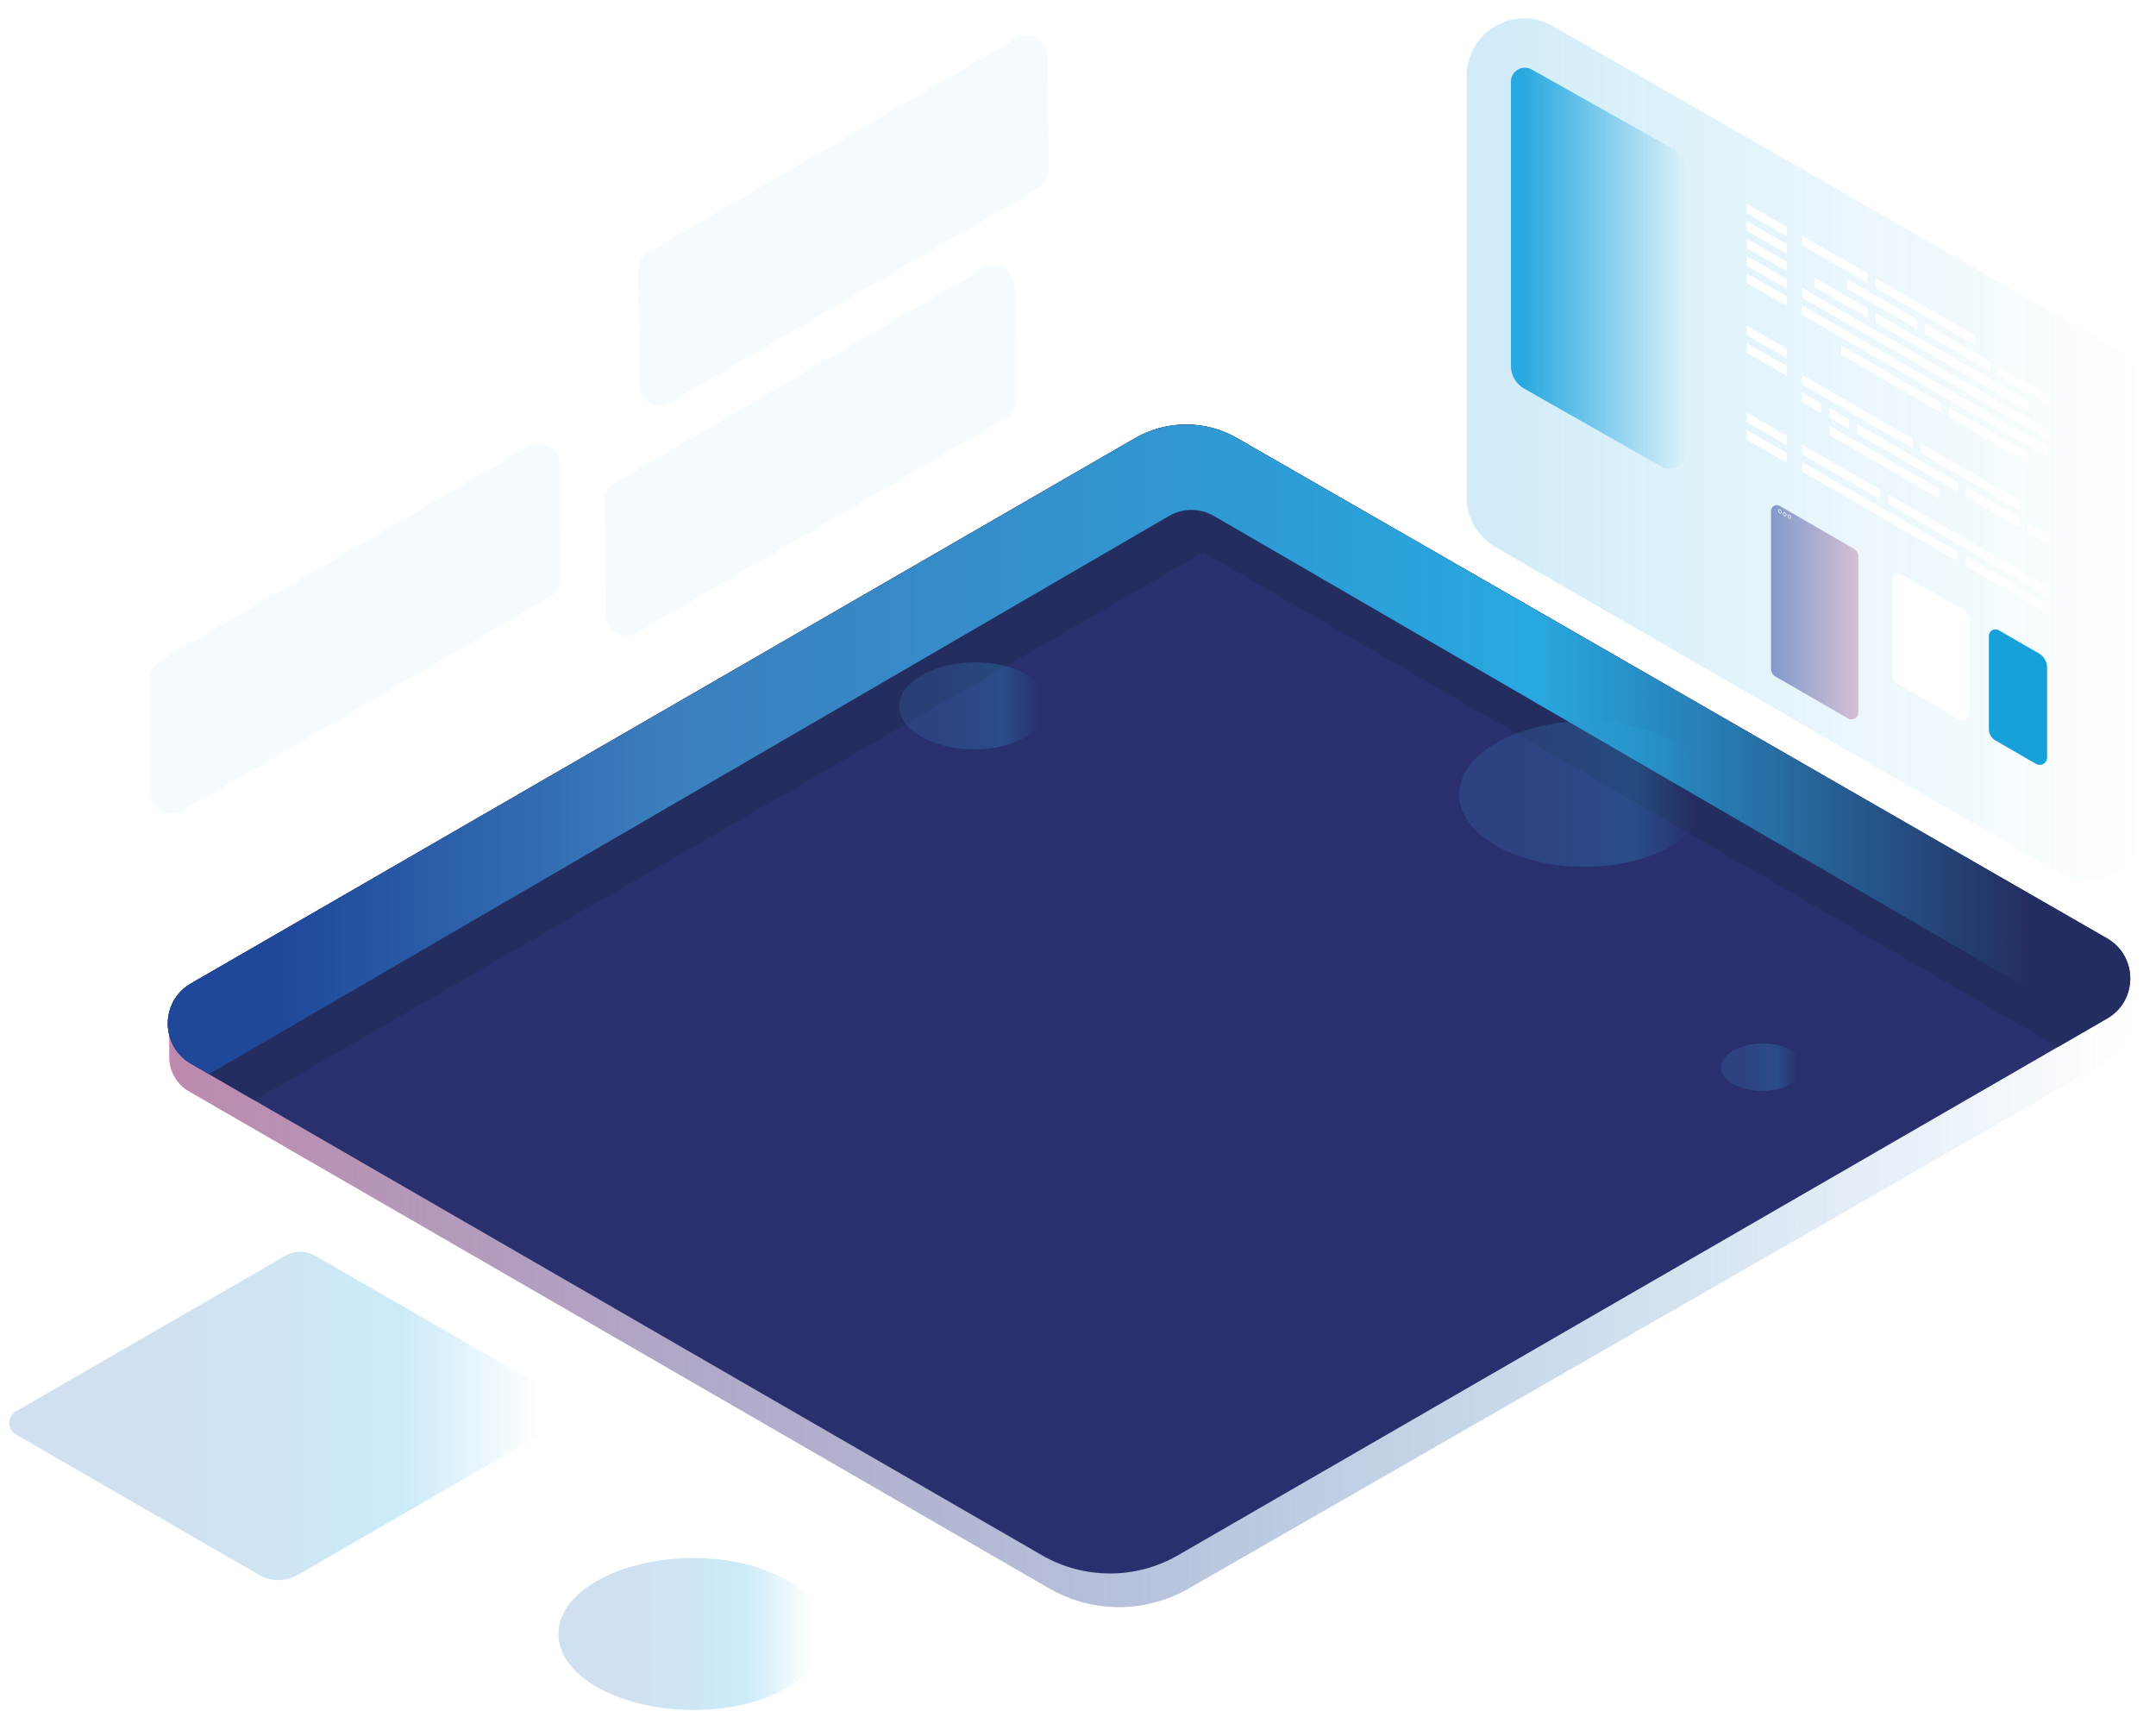 <svg width="940" height="746" viewBox="0 0 940 746" fill="none" xmlns="http://www.w3.org/2000/svg">
<g filter="url(#filter0_dd_8_860)">
<path d="M928.705 416.949V436.934C928.705 444.339 924.746 451.179 918.326 454.864L518.167 684.623C499.36 695.422 476.229 695.39 457.452 684.541L82.366 467.831C77.053 464.762 73.78 459.09 73.78 452.953V433.263C75.028 428.288 78.185 423.723 83.242 420.797L121.833 398.512L194.554 400.17L871.666 415.645L928.705 416.949Z" fill="url(#paint0_linear_8_860)"/>
<path d="M918.694 436.067L912.762 439.496L897.285 448.44L513.628 670.065C495.255 680.676 472.625 680.676 454.261 670.065L110.928 471.741L91.13 460.3L83.233 455.735C69.795 447.974 69.795 428.567 83.242 420.797L494.901 183.036C508.637 175.107 525.558 175.089 539.312 182.999L918.666 401.111C932.132 408.862 932.151 428.297 918.694 436.067Z" fill="#2A2F6D"/>
<path d="M918.694 436.067L912.762 439.496L897.285 448.44L524.626 232.759L110.928 471.741L91.13 460.3L83.233 455.735C69.795 447.974 69.795 428.567 83.242 420.797L494.901 183.036C508.637 175.107 525.558 175.089 539.312 182.999L918.666 401.111C932.132 408.863 932.151 428.297 918.694 436.067Z" fill="#242D60"/>
<path d="M928.705 420.294C928.193 426.499 924.859 432.508 918.694 436.067L912.762 439.496L871.666 415.645L529.255 216.948C523.202 213.445 515.733 213.445 509.689 216.958L194.554 400.17L91.13 460.3L83.233 455.735C78.185 452.819 75.028 448.263 73.78 443.288C72.952 439.999 72.952 436.542 73.78 433.263C75.028 428.288 78.185 423.723 83.242 420.797L121.833 398.512L494.901 183.036C508.637 175.107 525.558 175.089 539.312 182.999L918.666 401.111C924.859 404.67 928.211 410.717 928.705 416.949C928.798 418.058 928.798 419.185 928.705 420.294Z" fill="url(#paint1_linear_8_860)"/>
<g opacity="0.49">
<path opacity="0.49" d="M112.906 678.617L6.88 617.37C3.04 615.152 3.04 609.605 6.88 607.387L124.521 539.442C128.446 537.175 133.281 537.171 137.21 539.43L245.616 601.76C249.465 603.974 249.471 609.529 245.626 611.75L129.871 678.616C124.621 681.649 118.154 681.649 112.906 678.617Z" fill="url(#paint2_linear_8_860)"/>
</g>
<g opacity="0.49">
<path opacity="0.49" d="M652.092 360.605C630.547 348.135 630.903 327.882 652.883 315.6C674.862 303.318 709.531 303.318 729.922 315.6C750.314 327.882 749.959 348.134 729.132 360.605C708.305 373.076 673.638 373.076 652.092 360.605Z" fill="url(#paint3_linear_8_860)"/>
</g>
<g opacity="0.49">
<path opacity="0.49" d="M401.58 313.164C388.72 305.72 388.932 293.632 402.053 286.3C415.173 278.969 435.866 278.969 448.039 286.3C460.211 293.631 459.999 305.72 447.566 313.164C435.135 320.609 414.441 320.609 401.58 313.164Z" fill="url(#paint4_linear_8_860)"/>
</g>
<g opacity="0.49">
<path opacity="0.49" d="M755.594 464.595C748.574 460.532 748.69 453.933 755.852 449.93C763.014 445.929 774.31 445.929 780.955 449.93C787.599 453.932 787.484 460.531 780.697 464.595C773.91 468.658 762.614 468.658 755.594 464.595Z" fill="url(#paint5_linear_8_860)"/>
</g>
<g opacity="0.46">
<path opacity="0.46" d="M239.701 252.28L79.379 345.559C73.303 349.095 65.678 344.729 65.648 337.696L65.434 287.926C65.42 284.656 67.152 281.628 69.977 279.984L230.3 186.705C236.377 183.169 244.001 187.535 244.031 194.568L244.246 244.339C244.259 247.608 242.527 250.636 239.701 252.28Z" fill="#CDE9F9"/>
</g>
<g opacity="0.46">
<path opacity="0.46" d="M438.007 174.635L277.685 267.914C271.609 271.45 263.985 267.083 263.954 260.051L263.74 210.281C263.726 207.011 265.458 203.982 268.283 202.339L428.605 109.06C434.682 105.524 442.306 109.89 442.337 116.923L442.551 166.693C442.565 169.963 440.833 172.992 438.007 174.635Z" fill="#CDE9F9"/>
</g>
<g opacity="0.46">
<path opacity="0.46" d="M452.602 74.171L292.28 167.451C286.203 170.987 278.579 166.621 278.548 159.588L278.334 109.817C278.32 106.548 280.052 103.519 282.878 101.876L443.2 8.596C449.276 5.06 456.9 9.426 456.931 16.459L457.145 66.23C457.159 69.499 455.426 72.527 452.602 74.171Z" fill="#CDE9F9"/>
</g>
<g opacity="0.49">
<path opacity="0.49" d="M261.063 727.974C237.797 715.163 237.574 694.071 260.569 681.103C283.563 668.135 320.607 668.026 342.888 680.862C365.17 693.697 365.392 714.789 343.383 727.733C321.373 740.677 284.33 740.785 261.063 727.974Z" fill="url(#paint6_linear_8_860)"/>
</g>
<g opacity="0.46">
<path opacity="0.46" d="M639.435 25.164V208.754C639.435 217.729 644.22 226.023 651.989 230.512L897.542 372.407C914.286 382.083 935.219 369.994 935.219 350.649V166.029C935.219 157.026 930.404 148.71 922.597 144.232L677.044 3.367C660.3 -6.239 639.435 5.854 639.435 25.164Z" fill="url(#paint7_linear_8_860)"/>
</g>
<path d="M761.598 80.866V85.021L779.044 95.088V90.933L761.598 80.866Z" fill="white"/>
<path d="M761.598 88.456V92.611L779.044 102.678V98.523L761.598 88.456Z" fill="white"/>
<path d="M761.598 96.045V100.2L779.044 110.268V106.113L761.598 96.045Z" fill="white"/>
<path d="M893.256 183.764V179.61L785.588 117.479V121.634L893.256 183.764Z" fill="white"/>
<path d="M761.598 103.635V107.79L779.044 117.857V113.702L761.598 103.635Z" fill="white"/>
<path d="M761.598 111.226V115.38L779.044 125.447V121.291L761.598 111.226Z" fill="white"/>
<path d="M893.256 191.354V187.199L785.588 125.069V129.224L893.256 191.354Z" fill="white"/>
<path d="M761.598 133.995V138.149L779.044 148.216V144.061L761.598 133.995Z" fill="white"/>
<path d="M761.598 141.584V145.739L779.044 155.805V151.651L761.598 141.584Z" fill="white"/>
<path d="M761.598 171.942V176.098L779.044 186.164V182.009L761.598 171.942Z" fill="white"/>
<path d="M761.598 179.533V183.687L779.044 193.754V189.599L761.598 179.533Z" fill="white"/>
<path d="M853.513 232.573L785.588 193.376V197.532L853.513 236.728V232.573Z" fill="white"/>
<path d="M857.093 234.639V238.794L893.256 259.662V255.507L857.093 234.639Z" fill="white"/>
<path d="M819.714 205.48L785.588 185.786V189.941L819.714 209.635V205.48Z" fill="white"/>
<path d="M823.295 207.545V211.7L893.256 252.071V247.917L823.295 207.545Z" fill="white"/>
<path d="M884.053 219.837V223.992L893.256 229.302V225.148L884.053 219.837Z" fill="white"/>
<path d="M833.966 183.345L785.588 155.428V159.582L833.966 187.5V183.345Z" fill="white"/>
<path d="M814.144 111.188L785.588 94.71V98.865L814.144 115.343V111.188Z" fill="white"/>
<path d="M860.95 138.198L817.724 113.254V117.409L860.95 142.354V138.198Z" fill="white"/>
<path d="M835.757 131.25L805.323 113.687V117.842L835.757 135.405V131.25Z" fill="white"/>
<path d="M867.689 149.677L839.337 133.316V137.471L867.689 153.831V149.677Z" fill="white"/>
<path d="M871.269 151.742V155.897L893.256 168.585V164.43L871.269 151.742Z" fill="white"/>
<path d="M791.213 113.136V117.29L814.144 130.521V126.367L791.213 113.136Z" fill="white"/>
<path d="M884.286 166.843L817.724 128.434V132.589L884.286 170.998V166.843Z" fill="white"/>
<path d="M846.177 167.622L802.678 142.52V146.675L846.177 171.777V167.622Z" fill="white"/>
<path d="M884.286 189.612L849.757 169.688V173.843L884.286 193.768V189.612Z" fill="white"/>
<path d="M880.473 210.181L837.547 185.411V189.566L880.473 214.336V210.181Z" fill="white"/>
<path d="M857.093 204.28V208.435L880.473 221.925V217.771L857.093 204.28Z" fill="white"/>
<path d="M794.007 167.876L785.588 163.017V167.172L794.007 172.031V167.876Z" fill="white"/>
<path d="M809.777 176.975V181.131L853.513 206.368V202.214L809.777 176.975Z" fill="white"/>
<path d="M806.197 174.91L797.587 169.942V174.096L806.197 179.065V174.91Z" fill="white"/>
<path d="M845.422 205.135L797.587 177.531V181.687L845.422 209.289V205.135Z" fill="white"/>
<path d="M658.755 27.594V151.576C658.755 155.639 660.936 159.39 664.468 161.398L724.083 195.293C729.228 198.218 735.613 194.501 735.613 188.58V67.333C735.613 63.048 733.302 59.097 729.569 56.998L667.817 22.288C663.763 20.009 658.755 22.941 658.755 27.594Z" fill="url(#paint8_linear_8_860)"/>
<path opacity="0.5" d="M775.941 212.563L808.148 231.168C809.459 231.926 810.266 233.324 810.266 234.838V302.637C810.266 304.96 807.752 306.413 805.74 305.251L774.15 287.003C772.917 286.291 772.158 284.975 772.158 283.551V214.748C772.158 212.806 774.26 211.592 775.941 212.563Z" fill="url(#paint9_linear_8_860)"/>
<path d="M776.047 214.224C775.693 214.022 775.404 214.187 775.404 214.591C775.404 214.996 775.693 215.496 776.047 215.703C776.401 215.91 776.691 215.745 776.691 215.336C776.692 214.927 776.402 214.426 776.047 214.224Z" stroke="white" stroke-width="0.25" stroke-miterlimit="10"/>
<path d="M778.112 215.439C777.758 215.237 777.468 215.402 777.468 215.806C777.468 216.211 777.758 216.711 778.112 216.918C778.466 217.125 778.755 216.96 778.755 216.551C778.755 216.142 778.466 215.641 778.112 215.439Z" stroke="white" stroke-width="0.25" stroke-miterlimit="10"/>
<path d="M780.143 216.552C779.789 216.349 779.499 216.514 779.499 216.919C779.499 217.323 779.789 217.823 780.143 218.03C780.497 218.237 780.786 218.072 780.786 217.663C780.786 217.254 780.497 216.754 780.143 216.552Z" stroke="white" stroke-width="0.25" stroke-miterlimit="10"/>
<path d="M824.821 244.765V285.813C824.821 287.584 825.765 289.221 827.297 290.109L854.166 305.673C856.146 306.82 858.624 305.391 858.624 303.102V262.803C858.624 260.681 857.489 258.721 855.648 257.666L828.955 242.368C827.114 241.313 824.821 242.643 824.821 244.765Z" fill="white"/>
<path d="M867.133 269.246V309.929C867.133 311.935 868.202 313.788 869.939 314.79L887.723 325.064C889.854 326.295 892.52 324.756 892.52 322.293V283.098C892.52 280.532 891.152 278.162 888.931 276.879L871.425 266.767C869.518 265.665 867.133 267.042 867.133 269.246Z" fill="#17A1DB"/>
</g>
<defs>
<filter id="filter0_dd_8_860" x="0" y="0" width="939.219" height="745.512" filterUnits="userSpaceOnUse" color-interpolation-filters="sRGB">
<feFlood flood-opacity="0" result="BackgroundImageFix"/>
<feColorMatrix in="SourceAlpha" type="matrix" values="0 0 0 0 0 0 0 0 0 0 0 0 0 0 0 0 0 0 127 0" result="hardAlpha"/>
<feOffset dy="4"/>
<feGaussianBlur stdDeviation="2"/>
<feComposite in2="hardAlpha" operator="out"/>
<feColorMatrix type="matrix" values="0 0 0 0 0 0 0 0 0 0 0 0 0 0 0 0 0 0 0.25 0"/>
<feBlend mode="normal" in2="BackgroundImageFix" result="effect1_dropShadow_8_860"/>
<feColorMatrix in="SourceAlpha" type="matrix" values="0 0 0 0 0 0 0 0 0 0 0 0 0 0 0 0 0 0 127 0" result="hardAlpha"/>
<feOffset dy="4"/>
<feGaussianBlur stdDeviation="2"/>
<feComposite in2="hardAlpha" operator="out"/>
<feColorMatrix type="matrix" values="0 0 0 0 0 0 0 0 0 0 0 0 0 0 0 0 0 0 0.25 0"/>
<feBlend mode="normal" in2="effect1_dropShadow_8_860" result="effect2_dropShadow_8_860"/>
<feBlend mode="normal" in="SourceGraphic" in2="effect2_dropShadow_8_860" result="shape"/>
</filter>
<linearGradient id="paint0_linear_8_860" x1="73.781" y1="545.606" x2="928.705" y2="545.606" gradientUnits="userSpaceOnUse">
<stop stop-color="#BD8AAE"/>
<stop offset="1" stop-color="#2484C6" stop-opacity="0"/>
</linearGradient>
<linearGradient id="paint1_linear_8_860" x1="73.159" y1="318.689" x2="928.775" y2="318.689" gradientUnits="userSpaceOnUse">
<stop offset="0.054" stop-color="#1F479A"/>
<stop offset="0.257" stop-color="#3C7FBE"/>
<stop offset="0.697" stop-color="#28A8E0"/>
<stop offset="0.949" stop-color="#29ABE2" stop-opacity="0"/>
</linearGradient>
<linearGradient id="paint2_linear_8_860" x1="3.999" y1="609.315" x2="248.506" y2="609.315" gradientUnits="userSpaceOnUse">
<stop offset="0.257" stop-color="#3C7FBE"/>
<stop offset="0.697" stop-color="#28A8E0"/>
<stop offset="0.949" stop-color="#29ABE2" stop-opacity="0"/>
</linearGradient>
<linearGradient id="paint3_linear_8_860" x1="636.163" y1="338.174" x2="744.988" y2="338.174" gradientUnits="userSpaceOnUse">
<stop offset="0.257" stop-color="#3C7FBE"/>
<stop offset="0.697" stop-color="#28A8E0"/>
<stop offset="0.949" stop-color="#29ABE2" stop-opacity="0"/>
</linearGradient>
<linearGradient id="paint4_linear_8_860" x1="392.072" y1="299.775" x2="457.032" y2="299.775" gradientUnits="userSpaceOnUse">
<stop offset="0.257" stop-color="#3C7FBE"/>
<stop offset="0.697" stop-color="#28A8E0"/>
<stop offset="0.949" stop-color="#29ABE2" stop-opacity="0"/>
</linearGradient>
<linearGradient id="paint5_linear_8_860" x1="750.403" y1="457.286" x2="785.862" y2="457.286" gradientUnits="userSpaceOnUse">
<stop offset="0.257" stop-color="#3C7FBE"/>
<stop offset="0.697" stop-color="#28A8E0"/>
<stop offset="0.949" stop-color="#29ABE2" stop-opacity="0"/>
</linearGradient>
<linearGradient id="paint6_linear_8_860" x1="243.467" y1="704.409" x2="359.745" y2="704.409" gradientUnits="userSpaceOnUse">
<stop offset="0.257" stop-color="#3C7FBE"/>
<stop offset="0.697" stop-color="#28A8E0"/>
<stop offset="0.949" stop-color="#29ABE2" stop-opacity="0"/>
</linearGradient>
<linearGradient id="paint7_linear_8_860" x1="639.435" y1="187.907" x2="935.22" y2="187.907" gradientUnits="userSpaceOnUse">
<stop offset="0.061" stop-color="#28A8E0"/>
<stop offset="0.998" stop-color="#29ABE2" stop-opacity="0"/>
</linearGradient>
<linearGradient id="paint8_linear_8_860" x1="658.755" y1="108.906" x2="735.613" y2="108.906" gradientUnits="userSpaceOnUse">
<stop offset="0.061" stop-color="#28A8E0"/>
<stop offset="0.998" stop-color="#29ABE2" stop-opacity="0"/>
</linearGradient>
<linearGradient id="paint9_linear_8_860" x1="772.159" y1="258.941" x2="810.266" y2="258.941" gradientUnits="userSpaceOnUse">
<stop stop-color="#21409A"/>
<stop offset="0.998" stop-color="#BD8AAE"/>
</linearGradient>
</defs>
</svg>
